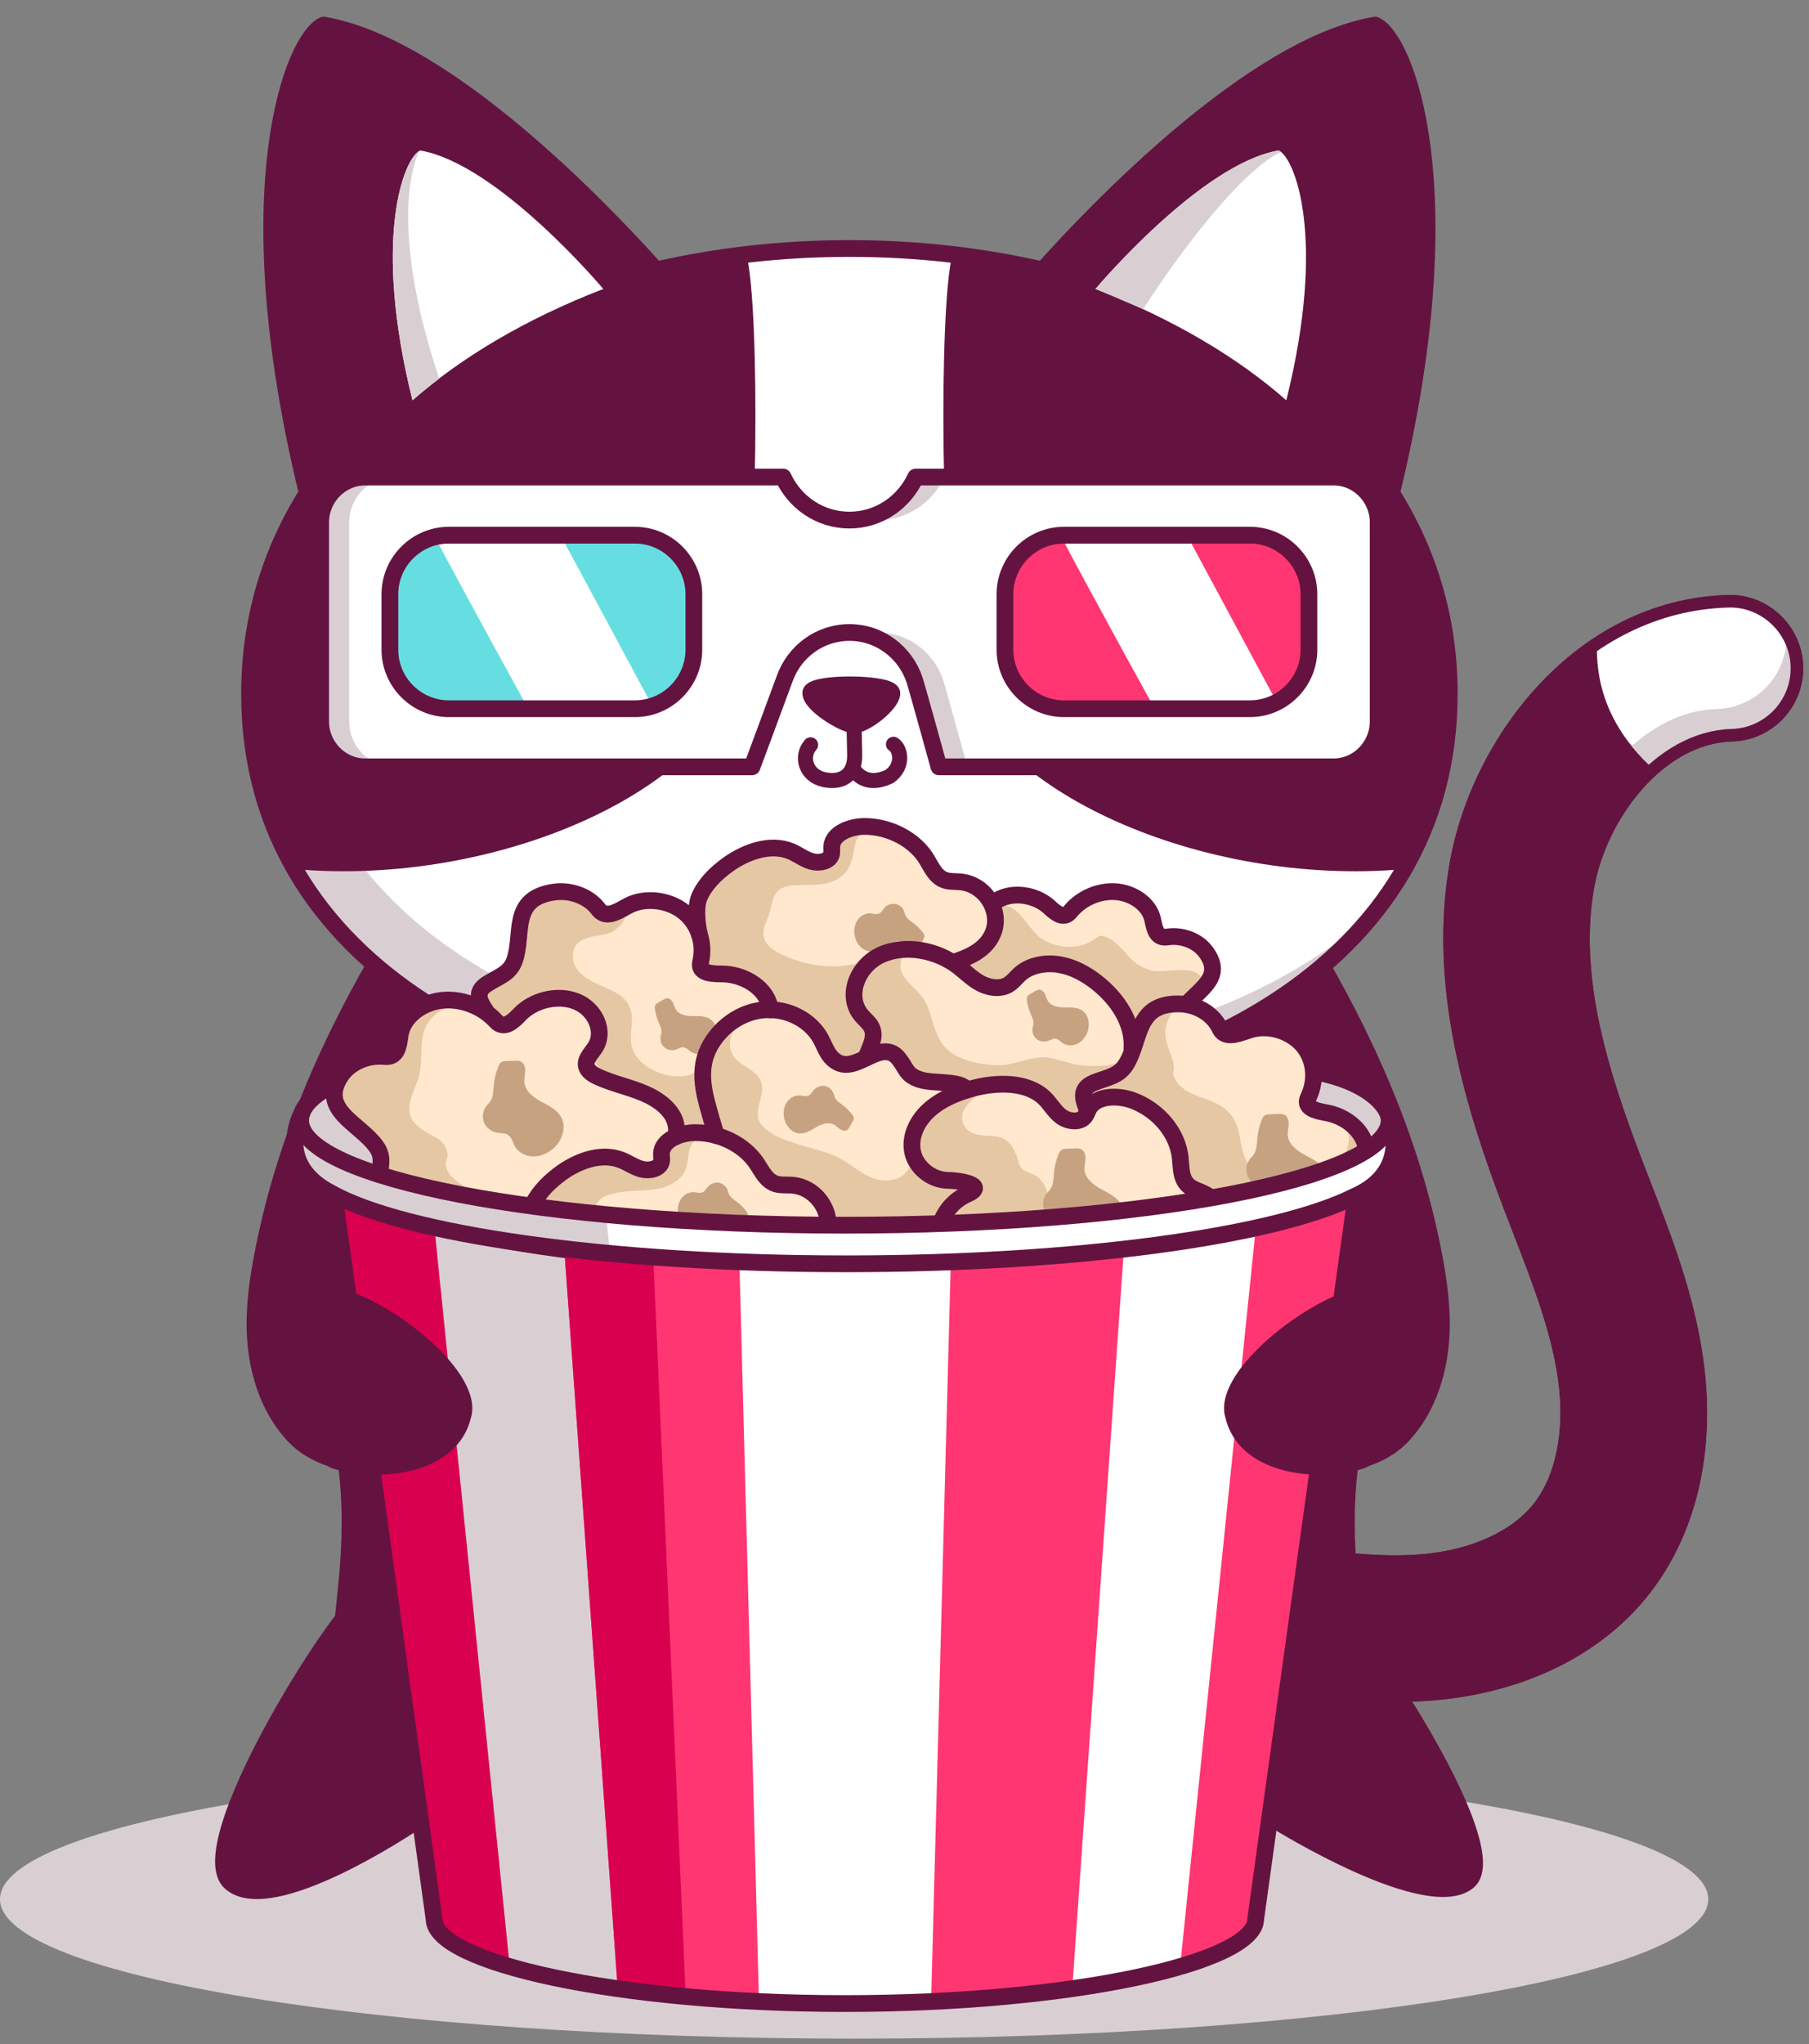 <svg xmlns="http://www.w3.org/2000/svg" xmlns:xlink="http://www.w3.org/1999/xlink" width="108" height="122" version="1.1" viewBox="0 0 108 122"><rect x="0" y="0" width="108" height="122" fill="#808080" stroke="none"/><title>Page 1</title><desc>Created with Sketch.</desc><g id="Page-1" fill="none" fill-rule="evenodd" stroke="none" stroke-width="1"><g id="Desktop" transform="translate(-14, -1)"><g id="Page-1" transform="translate(14, 2)"><path id="Fill-1" fill="#641340" d="M83.289,100.206 C80.143,100.206 77.091,99.711 74.328,99.262 C72.147,98.907 70.667,96.852 71.021,94.672 C71.376,92.491 73.422,91.005 75.611,91.365 C78.805,91.885 82.108,92.419 85.127,92.12 C87.995,91.835 90.418,90.73 91.771,89.092 C93.248,87.304 93.837,84.447 93.387,81.256 C92.981,78.386 91.877,75.535 90.708,72.518 L90.171,71.123 C87.838,65.02 85.628,57.801 86.925,50.527 C88.241,43.132 94.381,35.137 103.166,34.887 C105.338,34.811 107.215,36.563 107.277,38.771 C107.341,40.979 105.601,42.82 103.393,42.883 C99.059,43.007 95.558,47.675 94.801,51.93 C93.85,57.264 95.605,62.935 97.643,68.269 L98.168,69.627 C99.449,72.935 100.774,76.354 101.309,80.139 C102.083,85.629 100.887,90.618 97.939,94.186 C95.213,97.487 90.944,99.58 85.919,100.081 C85.038,100.168 84.159,100.206 83.289,100.206"/><path id="Stroke-3" stroke="#641340" stroke-linecap="round" stroke-linejoin="round" stroke-width=".75" d="M83.289,100.206 C80.143,100.206 77.091,99.711 74.328,99.262 C72.147,98.907 70.667,96.852 71.021,94.672 C71.376,92.491 73.422,91.005 75.611,91.365 C78.805,91.885 82.108,92.419 85.127,92.12 C87.995,91.835 90.418,90.73 91.771,89.092 C93.248,87.304 93.837,84.447 93.387,81.256 C92.981,78.386 91.877,75.535 90.708,72.518 L90.171,71.123 C87.838,65.02 85.628,57.801 86.925,50.527 C88.241,43.132 94.381,35.137 103.166,34.887 C105.338,34.811 107.215,36.563 107.277,38.771 C107.341,40.979 105.601,42.82 103.393,42.883 C99.059,43.007 95.558,47.675 94.801,51.93 C93.85,57.264 95.605,62.935 97.643,68.269 L98.168,69.627 C99.449,72.935 100.774,76.354 101.309,80.139 C102.083,85.629 100.887,90.618 97.939,94.186 C95.213,97.487 90.944,99.58 85.919,100.081 C85.038,100.168 84.159,100.206 83.289,100.206 Z"/><path id="Fill-5" fill="#FFF" d="M103.166,34.886 C100.231,34.971 97.601,35.931 95.337,37.432 C95.306,39.014 95.594,40.569 96.472,42.142 C97.055,43.187 97.828,44.108 98.723,44.9 C100.066,43.715 101.661,42.932 103.393,42.883 C105.602,42.821 107.341,40.98 107.277,38.772 C107.215,36.563 105.338,34.812 103.166,34.886"/><path id="Fill-7" fill="#D9CFD3" d="M106.638,36.751 C106.641,36.803 106.656,36.851 106.657,36.903 C106.725,39.274 104.859,41.251 102.487,41.317 C100.626,41.371 98.915,42.211 97.472,43.482 C97.359,43.383 97.254,43.274 97.145,43.171 C97.609,43.8 98.135,44.38 98.722,44.899 C100.067,43.715 101.66,42.933 103.392,42.883 C105.602,42.82 107.341,40.98 107.278,38.772 C107.255,38.025 107.014,37.34 106.638,36.751"/><path id="Stroke-9" stroke="#641340" stroke-linecap="round" stroke-linejoin="round" stroke-width=".75" d="M83.289,100.206 C80.143,100.206 77.091,99.711 74.328,99.262 C72.147,98.907 70.667,96.852 71.021,94.672 C71.376,92.491 73.422,91.005 75.611,91.365 C78.805,91.885 82.108,92.419 85.127,92.12 C87.995,91.835 90.418,90.73 91.771,89.092 C93.248,87.304 93.837,84.447 93.387,81.256 C92.981,78.386 91.877,75.535 90.708,72.518 L90.171,71.123 C87.838,65.02 85.628,57.801 86.925,50.527 C88.241,43.132 94.381,35.137 103.166,34.887 C105.338,34.811 107.215,36.563 107.277,38.771 C107.341,40.979 105.601,42.82 103.393,42.883 C99.059,43.007 95.558,47.675 94.801,51.93 C93.85,57.264 95.605,62.935 97.643,68.269 L98.168,69.627 C99.449,72.935 100.774,76.354 101.309,80.139 C102.083,85.629 100.887,90.618 97.939,94.186 C95.213,97.487 90.944,99.58 85.919,100.081 C85.038,100.168 84.159,100.206 83.289,100.206 Z"/><path id="Fill-11" fill="#D9CFD3" d="M101.986,112.355 C101.986,116.951 79.156,120.676 50.993,120.676 C22.83,120.676 0,116.951 0,112.355 C0,107.759 22.83,104.034 50.993,104.034 C79.156,104.034 101.986,107.759 101.986,112.355"/><path id="Fill-13" fill="#641340" d="M86.546,77.503 C86.487,75.85 86.19,74.218 85.838,72.605 C84.261,65.357 80.962,58.681 76.974,52.446 C76.974,52.446 64.112,52.552 50.638,52.661 C37.164,52.552 24.302,52.446 24.302,52.446 C20.315,58.681 17.016,65.357 15.438,72.605 C15.087,74.218 14.789,75.85 14.73,77.503 C14.637,80.119 15.266,82.845 17.025,84.852 C17.658,85.574 18.323,86.002 19.2,86.37 C19.275,86.401 20.218,86.731 20.218,86.731 C20.45,88.629 20.479,90.925 20.173,93.799 C20.096,94.521 20.021,95.248 19.948,95.982 L52.454,105.534 L50.405,95.986 L50.638,95.986 L52.454,105.534 L81.327,95.982 C81.255,95.248 81.18,94.521 81.104,93.799 C80.797,90.925 80.826,88.629 81.058,86.729 C81.058,86.729 82.001,86.401 82.076,86.37 C82.952,86.002 83.618,85.574 84.251,84.852 C86.01,82.845 86.639,80.119 86.546,77.503"/><path id="Fill-15" fill="#641340" d="M24.654,107.823 C24.654,107.823 16.197,113.527 13.765,111.354 C11.333,109.182 20.1,95.239 21.739,94.28 C26.633,93.608 32.692,104.245 24.654,107.823"/><path id="Stroke-17" stroke="#641340" stroke-linecap="round" stroke-linejoin="round" stroke-width=".75" d="M24.654,107.823 C24.654,107.823 16.197,113.527 13.765,111.354 C11.333,109.182 20.1,95.239 21.739,94.28 C26.633,93.608 32.692,104.245 24.654,107.823 Z"/><path id="Fill-19" fill="#641340" d="M76.192,107.823 C76.192,107.823 85.332,113.527 87.764,111.354 C90.197,109.182 80.746,95.239 79.106,94.28 C74.213,93.608 68.154,104.245 76.192,107.823"/><path id="Stroke-21" stroke="#641340" stroke-linecap="round" stroke-linejoin="round" stroke-width=".75" d="M76.192,107.823 C76.192,107.823 85.332,113.527 87.764,111.354 C90.197,109.182 80.746,95.239 79.106,94.28 C74.213,93.608 68.154,104.245 76.192,107.823 Z"/><path id="Fill-23" fill="#FFF" d="M83.077,28.43 C87.514,10.226 83.896,1.284 82.098,0.499 C74.76,1.742 65.296,11.717 62.256,15.114 C58.632,14.279 54.752,13.832 50.711,13.832 C46.67,13.832 42.79,14.279 39.166,15.114 C36.126,11.717 26.662,1.742 19.323,0.499 C17.526,1.284 13.908,10.226 18.345,28.43 C16.137,31.929 14.898,35.962 14.898,40.425 C14.898,56.506 30.932,65.166 50.711,65.166 C70.49,65.166 86.524,56.506 86.524,40.425 C86.524,35.962 85.285,31.929 83.077,28.43"/><path id="Fill-25" fill="#D9CFD3" d="M53.097,62.542 C33.318,62.542 17.284,53.882 17.284,37.801 C17.284,33.338 18.523,29.305 20.731,25.806 C17.575,12.858 18.496,4.62 19.937,0.646 C19.733,0.599 19.524,0.534 19.323,0.5 C17.526,1.284 13.908,10.227 18.345,28.431 C16.137,31.93 14.898,35.963 14.898,40.426 C14.898,56.507 30.932,65.167 50.711,65.167 C64.369,65.167 76.239,61.035 82.279,53.184 C75.787,59.325 65.14,62.542 53.097,62.542"/><path id="Fill-27" fill="#641340" d="M44.165,38.957 C45.265,33.826 45.389,17.454 44.565,14.197 C42.713,14.408 40.908,14.713 39.166,15.114 C36.125,11.718 26.662,1.742 19.323,0.5 C17.525,1.284 13.907,10.227 18.344,28.431 C16.137,31.93 14.897,35.963 14.897,40.426 C14.897,44.358 15.857,47.847 17.596,50.873 C29.639,51.948 42.627,46.13 44.165,38.957"/><path id="Fill-29" fill="#641340" d="M57.257,38.957 C56.156,33.826 56.032,17.454 56.857,14.197 C58.709,14.408 60.514,14.713 62.256,15.114 C65.296,11.718 74.76,1.742 82.099,0.5 C83.897,1.284 87.515,10.227 83.077,28.431 C85.285,31.93 86.525,35.963 86.525,40.426 C86.525,44.358 85.565,47.847 83.825,50.873 C71.782,51.948 58.795,46.13 57.257,38.957"/><path id="Stroke-31" stroke="#641340" stroke-linecap="round" stroke-linejoin="round" d="M83.077,28.43 C87.514,10.226 83.896,1.284 82.098,0.499 C74.76,1.742 65.296,11.717 62.256,15.114 C58.632,14.279 54.752,13.832 50.711,13.832 C46.67,13.832 42.79,14.279 39.166,15.114 C36.126,11.717 26.662,1.742 19.323,0.499 C17.526,1.284 13.908,10.226 18.345,28.43 C16.137,31.929 14.898,35.962 14.898,40.425 C14.898,56.506 30.932,65.166 50.711,65.166 C70.49,65.166 86.524,56.506 86.524,40.425 C86.524,35.962 85.285,31.929 83.077,28.43 Z"/><path id="Fill-33" fill="#FFF" d="M36.018,16.247 C36.018,16.247 29.735,8.769 25.082,7.981 C24.131,8.397 22.2,13.165 24.627,22.893 C27.458,20.393 31.341,18.049 36.018,16.247"/><path id="Fill-35" fill="#D9CFD3" d="M25.042,8.01 C24.078,8.536 22.233,13.297 24.628,22.894 C25.125,22.455 25.666,22.024 26.226,21.596 C23.664,14.028 24.26,9.513 25.042,8.01"/><path id="Fill-37" fill="#FFF" d="M65.403,16.247 C65.403,16.247 71.686,8.769 76.339,7.981 C77.291,8.397 79.221,13.165 76.794,22.893 C73.963,20.393 70.08,18.049 65.403,16.247"/><path id="Fill-39" fill="#D9CFD3" d="M76.462,8.066 C76.421,8.035 76.378,7.999 76.339,7.981 C71.687,8.769 65.403,16.247 65.403,16.247 C65.839,16.415 67.826,17.276 68.248,17.454 C69.636,15.279 73.631,9.5 76.462,8.066"/><path id="Stroke-41" stroke="#641340" stroke-linecap="round" stroke-linejoin="round" d="M24.654,107.823 C24.654,107.823 16.197,113.527 13.765,111.354 C11.333,109.182 20.1,95.239 21.739,94.28 C26.633,93.608 32.692,104.245 24.654,107.823 Z"/><path id="Fill-43" fill="#D9CFD3" d="M81.007,63.741 C80.953,64.153 78.439,62.967 78.439,62.967 L78.042,64.761 C78.042,64.761 77.811,66.89 77.339,66.877 C77.255,66.994 77.179,67.132 77.119,67.311 C76.881,68.018 76.86,68.783 76.796,69.527 C80.654,68.498 82.935,67.234 82.935,65.868 C82.935,65.121 82.253,64.405 81.007,63.741"/><path id="Fill-45" fill="#D9CFD3" d="M24.495,68.661 C23.862,68.034 22.913,67.992 22.358,67.266 C21.61,66.29 21.606,64.723 21.088,63.63 L20.079,63.634 C18.702,64.328 17.947,65.081 17.947,65.868 C17.947,67.362 20.668,68.733 25.203,69.809 C25.045,69.372 24.82,68.982 24.495,68.661"/><path id="Fill-47" fill="#FFE8CD" d="M79.194,65.417 C78.704,65.328 78.04,65.199 78.042,64.761 C78.043,64.645 78.097,64.535 78.146,64.428 C78.591,63.446 78.506,62.262 77.798,61.407 C77.09,60.553 75.736,60.114 74.605,60.477 C74.043,60.656 73.317,60.978 72.945,60.566 C72.871,60.485 72.829,60.386 72.78,60.29 C72.426,59.599 71.654,59.11 70.806,58.977 L70.848,58.942 C71.742,57.942 73.084,57.257 71.968,55.783 C71.502,55.166 70.617,54.814 69.781,54.914 C69.68,54.927 69.579,54.944 69.478,54.934 C68.969,54.882 68.908,54.274 68.803,53.835 C68.592,52.952 67.619,52.287 66.592,52.222 C65.566,52.156 64.548,52.636 63.936,53.362 C63.869,53.441 63.803,53.526 63.708,53.579 C63.345,53.778 62.939,53.413 62.645,53.141 C61.913,52.465 60.673,52.201 59.731,52.633 C59.625,52.682 59.524,52.74 59.431,52.807 L59.252,53.086 C58.938,52.334 58.233,51.716 57.329,51.635 C57.029,51.607 56.716,51.634 56.433,51.542 C55.852,51.354 55.616,50.765 55.323,50.286 C54.621,49.14 53.191,48.364 51.708,48.326 C50.8,48.304 49.714,48.721 49.656,49.516 C49.643,49.69 49.683,49.87 49.625,50.037 C49.489,50.43 48.888,50.542 48.445,50.412 C48.002,50.281 47.644,49.992 47.223,49.815 C45.983,49.297 44.494,49.856 43.435,50.623 C42.716,51.144 42.077,51.779 41.751,52.546 C41.425,53.312 41.744,54.736 41.744,54.736 C41.404,54.623 42.106,54.739 41.744,54.736 C41.244,54.733 41.911,57.112 41.817,56.681 C41.792,56.567 41.822,56.451 41.846,56.337 C42.065,55.299 41.719,54.15 40.836,53.433 C39.952,52.716 38.527,52.517 37.497,53.063 C36.986,53.336 36.345,53.774 35.889,53.436 C35.798,53.368 35.735,53.277 35.666,53.192 C35.095,52.485 34.046,52.103 33.072,52.245 C30.413,52.634 31.291,54.789 30.707,56.358 C30.422,57.123 29.761,57.292 29.078,57.73 C28.313,58.219 28.632,58.777 29.013,59.353 L29.052,59.358 L28.984,59.406 C28.242,58.888 27.287,58.601 26.351,58.71 C25.158,58.85 24.074,59.687 23.898,60.731 C23.811,61.25 23.787,61.963 23.198,62.055 C23.081,62.073 22.961,62.059 22.843,62.051 C21.859,61.986 20.853,62.451 20.358,63.199 C19.004,65.245 21.455,66.027 22.46,67.422 C22.95,68.103 22.677,68.656 22.625,69.396 C22.522,70.871 24.795,70.168 25.521,70.985 C25.752,71.245 25.787,71.604 25.732,71.93 C25.711,72.049 25.68,72.167 25.645,72.284 L31.914,73.319 L40.373,74.056 L47.246,74.461 L56.225,74.244 L63.787,73.836 L72.088,73.036 L73.112,72.616 C73.094,72.758 73.067,72.898 73.025,73.036 L77.826,72.083 C77.753,71.658 77.684,71.231 77.677,70.802 C77.673,70.5 77.716,70.163 77.976,69.964 C78.34,69.686 78.892,69.822 79.376,69.827 C80.619,69.84 81.661,68.731 81.568,67.644 C81.476,66.556 80.412,65.637 79.194,65.417"/><path id="Fill-49" fill="#C6A281" d="M42.381,59.813 C42.075,59.619 41.685,59.648 41.322,59.643 C40.96,59.639 40.548,59.567 40.353,59.261 C40.271,59.132 40.239,58.979 40.172,58.842 C40.105,58.706 39.98,58.576 39.828,58.581 C39.745,58.584 39.67,58.625 39.599,58.666 C39.489,58.727 39.381,58.792 39.275,58.857 C39.216,58.892 39.157,58.93 39.124,58.989 C39.087,59.056 39.092,59.138 39.101,59.214 C39.132,59.476 39.2,59.734 39.303,59.977 C39.409,60.225 39.554,60.493 39.468,60.749 C39.333,61.155 39.568,61.633 40.05,61.674 C40.59,61.721 40.648,61.25 41.159,61.71 C41.395,61.923 41.76,61.959 42.054,61.838 C42.348,61.717 42.572,61.458 42.695,61.164 C42.889,60.701 42.805,60.083 42.381,59.813"/><path id="Fill-51" fill="#E5C7A4" d="M72.263,71.099 C70.09,72.469 67.462,72.57 64.87,72.185 C64.105,72.071 63.203,71.793 62.842,71.132 C62.469,70.453 62.657,69.795 61.88,69.202 C61.644,69.021 61.285,69 61.051,68.784 C60.809,68.559 60.834,68.416 60.742,68.133 C60.477,67.334 60.099,66.822 59.184,66.799 C58.541,66.783 57.858,66.747 57.554,66.16 C56.958,64.997 58.831,64.064 59.679,63.511 C59.85,63.4 60.014,63.505 60.062,63.647 C60.605,63.637 61.096,63.741 61.568,64.035 C62.23,64.449 62.486,65.422 63.157,65.738 C64.438,66.337 64.642,65.11 65.442,64.738 C65.995,64.481 66.734,64.533 67.326,64.626 C68.651,64.834 69.516,65.598 70.047,66.658 C70.365,67.289 70.499,67.94 70.606,68.616 C70.787,69.756 71.772,69.936 72.362,70.765 C72.448,70.885 72.382,71.024 72.263,71.099 M49.188,73.112 C47.281,73.846 42.833,73.485 42.833,73.485 C42.833,73.485 38.983,73.277 37.218,72.626 C36.334,72.3 35.178,71.861 35.602,70.888 C36.072,69.809 38.709,70.24 39.663,69.851 C42.05,68.977 40.215,67.333 42.096,66.779 C43.327,66.415 43.638,67.221 44.312,67.962 C44.678,68.362 44.98,68.857 45.42,69.191 C46.163,69.754 47.145,69.643 47.929,70.098 C48.785,70.595 49.575,71.791 49.127,72.685 C49.333,72.754 49.434,73.016 49.188,73.112 M32.507,70.367 C30.985,71.121 28.802,70.555 27.498,69.667 C27.041,69.355 26.672,69.021 26.611,68.517 C26.566,68.14 26.831,68.231 26.671,67.674 C26.471,66.982 25.893,66.862 25.282,66.471 C23.866,65.565 24.558,64.589 24.965,63.379 C25.384,62.132 24.756,60.553 25.997,59.549 C27.53,58.31 28.872,60.11 30.43,59.588 C31.66,59.177 33.347,58.248 34.666,58.975 C35.133,59.233 35.383,59.679 35.461,60.145 C35.669,61.394 34.783,62.3 36.422,63.229 C37.694,63.95 40.208,64.528 40.272,66.156 C40.304,66.991 39.715,68.387 38.605,68.456 C38.276,68.477 37.95,68.357 37.636,68.289 C36.907,68.132 36.275,68.09 35.536,68.291 C34.386,68.605 33.401,69.293 32.609,70.081 C32.654,70.181 32.644,70.299 32.507,70.367 M79.195,65.416 C79.073,65.394 78.939,65.37 78.808,65.338 C79.035,65.492 79.317,65.619 79.647,65.776 C80.442,66.153 80.692,66.776 80.428,67.549 C79.859,69.235 77.047,70.114 75.349,69.229 C74.359,68.713 74.184,67.835 74.028,66.914 C73.847,65.864 73.451,65.179 72.305,64.717 C71.817,64.52 71.276,64.382 70.835,64.103 C70.447,63.856 70.175,63.555 70.046,63.147 C69.999,62.995 70.103,62.833 70.085,62.682 C70.025,62.156 69.793,61.727 69.659,61.253 C69.373,60.247 69.8,59.375 70.731,58.785 C70.832,58.72 70.931,58.731 71.005,58.779 C71.243,58.533 71.498,58.301 71.725,58.069 C72.177,56.307 69.674,57.093 68.888,56.958 C68.498,56.891 68.127,56.705 67.822,56.489 C67.468,56.239 67.266,55.923 66.978,55.628 C66.7,55.343 66.13,54.799 65.636,54.855 C65.632,54.855 65.147,55.196 64.99,55.269 C64.154,55.661 63.156,55.557 62.355,55.133 C61.403,54.629 60.974,53.044 59.797,53.019 C59.605,53.015 59.525,52.874 59.538,52.744 C59.504,52.765 59.465,52.783 59.431,52.806 L59.252,53.085 C58.938,52.333 58.233,51.715 57.328,51.634 C57.029,51.607 56.717,51.633 56.434,51.541 C55.852,51.353 55.617,50.764 55.324,50.286 C55.004,49.763 54.529,49.324 53.969,48.99 C54.471,49.499 54.794,50.193 55.173,50.726 C56.02,51.914 57.763,51.543 58.664,52.64 C59.233,53.329 59.203,54.447 58.635,55.135 C57.877,56.05 56.566,55.995 55.236,55.916 C55.856,56.175 56.477,56.383 57.062,56.794 C58.453,57.772 59.563,58.305 61.215,57.436 C62.45,56.787 63.638,56.345 64.981,57.13 C65.492,57.428 65.84,57.864 66.157,58.312 C66.633,58.985 67.299,59.669 67.624,60.41 C67.998,61.259 67.754,62.082 66.742,62.433 C66.082,62.662 65.305,62.642 64.612,62.589 C63.825,62.53 63.016,62.102 62.252,62.106 C61.325,62.112 60.529,62.608 59.544,62.578 C58.894,62.559 58.231,62.461 57.629,62.245 C55.889,61.618 55.925,60.548 55.411,59.156 C54.883,57.717 53.13,57.443 53.998,55.868 C53.328,55.868 52.694,55.938 52.176,56.218 C52.123,56.245 52.077,56.238 52.029,56.237 C50.352,56.885 48.617,56.795 46.95,56.097 C45.783,55.609 45.258,55.02 45.77,53.957 C46.215,53.034 45.883,51.955 47.374,51.842 C48.336,51.769 49.276,51.951 50.115,51.393 C50.916,50.861 50.862,50.122 51.065,49.358 C51.203,48.831 51.556,48.477 52.039,48.355 C51.929,48.344 51.819,48.328 51.708,48.326 C50.8,48.303 49.714,48.72 49.657,49.515 C49.644,49.69 49.682,49.87 49.626,50.037 C49.489,50.429 48.888,50.541 48.446,50.412 C48.002,50.281 47.645,49.992 47.222,49.815 C45.983,49.296 44.495,49.856 43.434,50.622 C42.717,51.143 42.078,51.779 41.752,52.545 C41.542,53.035 41.597,53.782 41.663,54.262 C41.846,54.552 41.995,54.87 42.09,55.226 C42.212,55.682 41.785,56.378 42.166,56.739 C42.462,57.021 43.273,56.845 43.67,56.967 C44.231,57.139 44.819,57.335 45.273,57.682 C45.767,58.061 46.093,58.601 45.844,59.087 C45.913,59.13 45.962,59.203 45.971,59.282 C47.283,59.264 48.349,60.305 49.117,61.166 C49.304,61.378 49.441,61.746 49.67,61.915 C50.319,62.388 51.153,62.294 51.897,62.228 C52.641,62.161 53.218,62.287 53.852,62.637 C54.493,62.991 55.307,63.374 55.886,63.787 C56.117,63.953 56.304,64.112 56.315,64.385 C56.328,64.749 55.978,65.003 55.727,65.251 C54.986,65.984 54.766,66.401 54.63,67.353 C54.51,68.198 54.408,69.165 53.312,69.412 C52.072,69.689 51.156,68.715 50.224,68.181 C48.922,67.435 46.559,67.324 45.536,66.218 C44.761,65.378 45.813,64.395 45.404,63.5 C44.981,62.576 43.63,62.619 43.577,61.342 C43.553,60.774 43.861,60.328 44.286,59.953 C43.816,60.173 43.431,60.448 43.089,60.838 C42.657,61.329 42.529,61.898 42.184,62.419 C41.111,64.039 38.062,63.046 37.705,61.418 C37.572,60.817 37.772,60.225 37.715,59.627 C37.606,58.501 36.711,58.191 35.715,57.752 C34.883,57.386 34.123,56.842 34.206,55.939 C34.278,55.145 34.962,54.955 35.749,54.835 C36.477,54.724 36.715,54.62 37.188,54.023 C37.283,53.901 37.295,53.736 37.406,53.619 C37.813,53.185 38.343,53.027 38.883,52.756 C38.398,52.747 37.914,52.841 37.498,53.063 C36.986,53.335 36.346,53.774 35.889,53.435 C35.798,53.368 35.734,53.277 35.666,53.192 C35.096,52.485 34.047,52.102 33.072,52.245 C30.413,52.633 31.291,54.788 30.706,56.358 C30.422,57.122 29.762,57.291 29.078,57.729 C28.314,58.218 28.633,58.777 29.014,59.352 L29.052,59.358 L28.985,59.406 C28.242,58.887 27.288,58.6 26.352,58.709 C25.159,58.849 24.075,59.686 23.898,60.731 C23.811,61.249 23.788,61.962 23.198,62.054 C23.081,62.073 22.962,62.058 22.843,62.05 C21.858,61.986 20.854,62.451 20.358,63.199 C19.003,65.245 21.456,66.027 22.459,67.421 C22.95,68.102 22.677,68.656 22.625,69.396 C22.521,70.87 24.796,70.167 25.52,70.985 C25.752,71.245 25.787,71.603 25.732,71.929 C25.712,72.048 25.68,72.166 25.645,72.284 L31.913,73.319 L40.373,74.055 L47.246,74.46 L56.225,74.244 L63.786,73.835 L72.088,73.036 L73.112,72.616 C73.094,72.757 73.067,72.898 73.025,73.036 L77.826,72.082 C77.752,71.658 77.684,71.231 77.677,70.801 C77.672,70.499 77.716,70.162 77.977,69.963 C78.34,69.685 78.892,69.822 79.376,69.827 C80.618,69.839 81.66,68.731 81.569,67.643 C81.477,66.555 80.412,65.636 79.195,65.416"/><path id="Stroke-53" stroke="#641340" stroke-linecap="round" stroke-linejoin="round" d="M25.645,72.284 C25.68,72.167 25.711,72.049 25.731,71.93 C25.787,71.603 25.751,71.245 25.52,70.985 C24.795,70.168 22.521,70.871 22.624,69.396 C22.677,68.656 22.95,68.102 22.459,67.422 C21.455,66.026 19.003,65.245 20.357,63.199 C20.853,62.451 21.858,61.986 22.843,62.051 C22.961,62.058 23.081,62.073 23.198,62.055 C23.787,61.963 23.811,61.25 23.898,60.731 C24.074,59.686 25.158,58.849 26.351,58.71 C27.544,58.571 28.772,59.069 29.544,59.879 C29.629,59.968 29.712,60.062 29.828,60.118 C30.267,60.329 30.712,59.878 31.034,59.541 C31.834,58.706 33.262,58.323 34.396,58.769 C35.53,59.216 36.145,60.548 35.541,61.501 C35.307,61.872 34.905,62.233 35.012,62.646 C35.088,62.941 35.404,63.136 35.709,63.276 C36.579,63.676 37.552,63.874 38.436,64.248 C39.32,64.622 40.158,65.244 40.348,66.089 C40.403,66.335 40.401,66.584 40.367,66.833"/><path id="Fill-55" fill="#C6A281" d="M51.959,55.783 C52.321,55.799 52.645,55.579 52.961,55.402 C53.277,55.224 53.67,55.082 53.992,55.25 C54.127,55.32 54.231,55.437 54.358,55.522 C54.484,55.607 54.657,55.657 54.787,55.577 C54.856,55.534 54.901,55.461 54.943,55.389 C55.007,55.281 55.068,55.172 55.129,55.061 C55.161,55.003 55.193,54.939 55.192,54.872 C55.191,54.796 55.147,54.726 55.101,54.665 C54.942,54.454 54.755,54.264 54.544,54.105 C54.329,53.943 54.069,53.783 54.016,53.518 C53.932,53.099 53.488,52.802 53.05,53.007 C52.559,53.236 52.744,53.673 52.071,53.529 C51.76,53.462 51.425,53.613 51.231,53.865 C51.037,54.117 50.973,54.454 51.013,54.769 C51.076,55.267 51.457,55.762 51.959,55.783"/><path id="Stroke-57" stroke="#641340" stroke-linecap="round" stroke-linejoin="round" d="M64.891,65.2 C64.645,64.571 64.454,63.969 65.313,63.619 C66.08,63.306 66.765,63.254 67.214,62.552 C68.134,61.112 67.75,58.847 70.445,58.919 C71.432,58.945 72.375,59.5 72.78,60.29 C72.828,60.386 72.87,60.485 72.945,60.566 C73.317,60.977 74.042,60.656 74.605,60.476 C75.736,60.114 77.09,60.553 77.797,61.407 C78.505,62.262 78.591,63.446 78.146,64.428 C78.097,64.535 78.042,64.644 78.041,64.761 C78.039,65.199 78.704,65.328 79.194,65.417 C80.412,65.637 81.476,66.555 81.568,67.643 C81.661,68.731 80.619,69.84 79.375,69.827 C78.892,69.822 78.339,69.685 77.976,69.964 C77.716,70.163 77.672,70.5 77.677,70.802 C77.684,71.231 77.752,71.657 77.826,72.083"/><path id="Stroke-59" stroke="#641340" stroke-linecap="round" stroke-linejoin="round" d="M29.013,59.352 C28.632,58.777 28.313,58.218 29.077,57.729 C29.761,57.291 30.421,57.123 30.706,56.358 C31.29,54.789 30.413,52.633 33.072,52.245 C34.046,52.102 35.095,52.485 35.665,53.192 C35.734,53.277 35.798,53.368 35.888,53.435 C36.345,53.774 36.986,53.335 37.497,53.063 C38.526,52.516 39.952,52.715 40.835,53.433 C41.719,54.15 42.064,55.297 41.846,56.336 C41.822,56.45 41.791,56.567 41.816,56.68 C41.911,57.112 42.592,57.124 43.092,57.128 C44.335,57.136 45.582,57.856 45.913,58.908 C45.951,59.027 45.974,59.149 45.984,59.272"/><path id="Stroke-61" stroke="#641340" stroke-linecap="round" stroke-linejoin="round" d="M70.848,58.941 C71.742,57.942 73.083,57.256 71.968,55.783 C71.501,55.166 70.617,54.814 69.781,54.914 C69.68,54.925 69.578,54.944 69.478,54.933 C68.969,54.881 68.908,54.274 68.803,53.835 C68.592,52.952 67.619,52.286 66.592,52.221 C65.566,52.156 64.547,52.635 63.936,53.362 C63.869,53.441 63.803,53.526 63.707,53.579 C63.345,53.778 62.939,53.413 62.645,53.14 C61.913,52.464 60.673,52.201 59.731,52.632 C59.624,52.681 59.524,52.74 59.431,52.806"/><path id="Stroke-63" stroke="#641340" stroke-linecap="round" stroke-linejoin="round" d="M42.769,66.779 C42.575,66.159 42.393,65.536 42.225,64.91 C41.872,63.598 41.752,62.362 42.555,61.146 C43.459,59.777 45.188,58.883 46.983,59.425 C47.846,59.684 48.581,60.254 48.984,60.971 C49.15,61.267 49.262,61.586 49.446,61.874 C49.63,62.161 49.908,62.425 50.271,62.506 C51.415,62.761 52.722,60.984 53.669,62.204 C54.145,62.817 54.093,63.174 54.955,63.448 C55.746,63.7 57.371,63.468 57.727,64.057"/><path id="Stroke-65" stroke="#641340" stroke-linecap="round" stroke-linejoin="round" d="M67.578,61.62 C67.692,60.099 66.751,58.629 65.45,57.618 C64.82,57.129 64.084,56.719 63.259,56.577 C62.434,56.434 61.513,56.597 60.917,57.116 C60.654,57.345 60.456,57.638 60.139,57.805 C59.645,58.064 58.993,57.943 58.506,57.675 C58.018,57.407 57.64,57.013 57.207,56.681 C55.969,55.733 54.099,55.329 52.631,55.978 C51.164,56.628 50.454,58.475 51.445,59.625 C51.648,59.86 51.91,60.063 52.039,60.335 C52.306,60.893 51.938,61.509 51.716,62.081"/><path id="Stroke-67" stroke="#641340" stroke-linecap="round" stroke-linejoin="round" d="M73.025,73.036 C73.343,71.979 72.951,70.743 71.86,70.223 C71.565,70.082 71.231,69.992 70.985,69.791 C70.48,69.379 70.526,68.685 70.459,68.083 C70.297,66.641 69.208,65.307 67.704,64.711 C66.783,64.346 65.463,64.365 65.015,65.16 C64.917,65.335 64.87,65.534 64.729,65.683 C64.398,66.036 63.725,65.926 63.334,65.625 C62.942,65.325 62.716,64.892 62.37,64.553 C61.35,63.554 59.547,63.568 58.086,63.957 C57.093,64.222 56.127,64.635 55.417,65.298 C54.708,65.962 54.289,66.905 54.494,67.797 C54.699,68.688 55.618,69.462 56.654,69.453 C57.129,69.449 59.038,69.706 57.74,70.283 C56.19,70.973 55.614,72.816 56.225,74.244"/><path id="Stroke-69" stroke="#641340" stroke-linecap="round" stroke-linejoin="round" d="M47.246,74.461 C48.278,74.08 49.093,73.529 49.364,72.588 C49.726,71.332 48.716,69.82 47.243,69.733 C46.942,69.716 46.631,69.752 46.344,69.669 C45.756,69.498 45.496,68.917 45.184,68.447 C44.436,67.323 42.975,66.593 41.492,66.602 C40.584,66.607 39.515,67.057 39.49,67.854 C39.484,68.028 39.531,68.206 39.48,68.375 C39.36,68.772 38.763,68.903 38.315,68.786 C37.868,68.67 37.498,68.392 37.07,68.229 C35.81,67.748 34.345,68.353 33.317,69.152 C32.62,69.694 32.007,70.351 31.711,71.126 C31.416,71.901 31.365,72.659 31.913,73.319"/><path id="Stroke-71" stroke="#641340" stroke-linecap="round" stroke-linejoin="round" d="M57.142,56.359 C58.188,56.01 59.025,55.485 59.334,54.552 C59.746,53.308 58.797,51.767 57.329,51.634 C57.029,51.607 56.716,51.633 56.433,51.542 C55.852,51.353 55.616,50.764 55.323,50.286 C54.621,49.139 53.19,48.364 51.707,48.326 C50.8,48.303 49.713,48.72 49.656,49.516 C49.643,49.69 49.683,49.87 49.625,50.037 C49.489,50.429 48.888,50.542 48.445,50.412 C48.002,50.282 47.644,49.992 47.223,49.815 C45.982,49.297 44.494,49.856 43.434,50.623 C42.716,51.143 42.077,51.78 41.751,52.546 C41.425,53.311 41.744,54.736 41.744,54.736"/><path id="Fill-73" fill="#D9004F" d="M40.127,99.435 C39.588,91.217 39.973,82.815 39.391,74.59 C32.91,74.255 26.493,73.203 20.906,70.909 C20.613,70.789 20.458,70.602 20.383,70.397 L19.959,70.397 L25.914,113.539 C25.914,115.45 31.806,117.265 40.277,118.101 C40.053,111.903 40.529,105.562 40.127,99.435"/><path id="Fill-75" fill="#FF3671" d="M71.444,72.842 C66.098,73.603 60.893,74.522 55.46,74.272 C55.38,74.268 55.321,74.238 55.251,74.222 C50.907,74.593 46.271,74.804 41.624,74.679 C42.113,82.213 41.729,89.884 42.231,97.41 C42.545,102.111 42.965,106.845 42.947,111.557 C42.94,113.817 42.782,116.065 42.732,118.311 C45.156,118.486 47.746,118.583 50.441,118.583 C63.986,118.583 74.966,116.149 74.966,113.539 L80.869,71.003 C77.825,71.954 74.654,72.385 71.444,72.842"/><path id="Fill-77" fill="#D9CFD3" d="M46.456,74.694 C39.557,74.825 32.414,74.335 25.969,72.595 L30.433,116.381 C30.666,116.331 30.921,116.336 31.188,116.464 C31.625,116.672 32.104,116.84 32.578,117.014 C36.64,118.002 40.866,118.424 45.127,118.589 C46.312,103.975 44.938,89.283 46.456,74.694"/><path id="Fill-79" fill="#FFF" d="M71.444,72.842 C66.098,73.603 60.893,74.522 55.46,74.272 C55.382,74.268 55.324,74.238 55.255,74.223 C53.13,74.404 50.934,74.545 48.703,74.629 C47.172,89.261 48.559,103.997 47.362,118.655 C49.693,118.699 52.027,118.687 54.346,118.652 C59.744,118.176 65.101,117.479 70.433,116.581 L74.969,72.32 C73.802,72.507 72.627,72.674 71.444,72.842"/><path id="Fill-81" fill="#FF3671" d="M55.46,74.271 C55.377,74.267 55.316,74.236 55.243,74.219 C48.465,74.797 40.84,74.657 33.704,73.771 L36.882,117.726 C36.882,117.774 36.895,117.82 36.9,117.867 C42.59,118.73 48.502,118.74 54.314,118.651 C57.564,118.365 60.799,118.003 64.023,117.563 L67.107,73.468 C63.251,74.013 59.416,74.453 55.46,74.271"/><path id="Fill-83" fill="#C6A281" d="M41.424,72.424 C41.786,72.44 42.11,72.22 42.426,72.043 C42.742,71.865 43.135,71.723 43.457,71.89 C43.592,71.961 43.696,72.078 43.823,72.163 C43.949,72.248 44.122,72.298 44.252,72.218 C44.322,72.175 44.366,72.102 44.408,72.03 C44.471,71.922 44.533,71.813 44.593,71.702 C44.626,71.644 44.659,71.58 44.657,71.513 C44.656,71.436 44.611,71.367 44.565,71.306 C44.408,71.094 44.22,70.905 44.009,70.746 C43.794,70.584 43.535,70.424 43.481,70.159 C43.396,69.74 42.953,69.443 42.515,69.648 C42.024,69.877 42.209,70.314 41.536,70.169 C41.225,70.103 40.89,70.254 40.696,70.506 C40.502,70.758 40.438,71.094 40.478,71.41 C40.541,71.908 40.922,72.402 41.424,72.424"/><path id="Fill-85" fill="#D9004F" d="M39.014,74.287 C39.014,74.287 35.451,73.988 33.703,73.771 L36.881,117.726 C36.881,117.774 36.894,117.82 36.899,117.867 C37.902,118.019 40.944,118.345 40.944,118.345 L39.014,74.287 Z"/><path id="Fill-87" fill="#FFF" d="M55.46,74.271 C55.375,74.267 55.312,74.235 55.237,74.218 C51.684,74.52 47.946,74.721 44.154,74.714 L45.293,117.726 C45.293,118.023 45.326,118.316 45.375,118.606 C48.359,118.712 51.361,118.697 54.337,118.651 C54.736,118.612 55.137,118.574 55.536,118.536 C55.579,118.269 55.608,118 55.608,117.726 L56.764,74.297 C56.33,74.292 55.897,74.291 55.46,74.271"/><path id="Fill-89" fill="#FFF" d="M82.822,65.344 C80.869,75.576 18.822,73.052 18.016,65.457 C18.016,65.457 16.331,68.444 19.784,70.216 C24.182,72.668 36.276,74.431 50.506,74.431 C64.295,74.431 76.077,72.778 80.797,70.442 C84.576,68.814 82.822,65.344 82.822,65.344"/><path id="Fill-91" fill="#C6A281" d="M62.706,71.662 C62.728,71.656 62.738,71.637 62.765,71.637 C64.182,71.628 65.571,71.489 66.948,71.145 C66.988,71.136 67.015,71.155 67.049,71.161 C67.024,71.071 66.99,70.982 66.942,70.898 C66.687,70.442 66.173,70.213 65.716,69.961 C65.258,69.708 64.785,69.335 64.746,68.814 C64.729,68.595 64.794,68.378 64.802,68.159 C64.81,67.939 64.74,67.69 64.543,67.593 C64.437,67.539 64.313,67.54 64.195,67.543 C64.015,67.548 63.834,67.555 63.653,67.564 C63.556,67.57 63.454,67.578 63.372,67.631 C63.279,67.69 63.229,67.798 63.189,67.9 C63.05,68.254 62.961,68.627 62.926,69.006 C62.891,69.393 62.892,69.832 62.608,70.099 C62.163,70.518 62.134,71.279 62.706,71.662"/><path id="Fill-93" fill="#C6A281" d="M74.841,69.606 C74.862,69.6 74.873,69.582 74.9,69.581 C76.317,69.572 77.705,69.433 79.083,69.089 C79.122,69.08 79.15,69.099 79.183,69.106 C79.158,69.015 79.125,68.926 79.077,68.842 C78.821,68.386 78.308,68.157 77.85,67.905 C77.393,67.652 76.92,67.279 76.881,66.758 C76.864,66.54 76.929,66.323 76.937,66.103 C76.945,65.883 76.874,65.634 76.678,65.537 C76.572,65.484 76.448,65.485 76.33,65.488 C76.15,65.492 75.969,65.5 75.788,65.509 C75.691,65.514 75.589,65.522 75.507,65.575 C75.414,65.635 75.364,65.742 75.324,65.845 C75.185,66.199 75.096,66.572 75.061,66.951 C75.026,67.337 75.027,67.776 74.743,68.043 C74.297,68.462 74.268,69.223 74.841,69.606"/><path id="Fill-95" fill="#D9CFD3" d="M36.183,71.239 C26.093,70.153 18.298,68.116 18.016,65.457 C18.016,65.457 16.331,68.443 19.784,70.216 C22.623,71.8 28.679,73.092 36.435,73.81 C36.321,72.956 36.233,72.099 36.183,71.239"/><path id="Stroke-97" stroke="#641340" stroke-linecap="round" stroke-linejoin="round" d="M78.438,62.967 C81.574,63.515 82.934,65.004 82.934,65.868 C82.934,69.325 68.386,72.127 50.44,72.127 C32.495,72.127 17.946,69.325 17.946,65.868 C17.946,65.081 18.701,64.328 20.079,63.634"/><path id="Stroke-99" stroke="#641340" stroke-linecap="round" stroke-linejoin="round" d="M82.822,65.344 C82.822,65.344 84.576,68.814 80.797,70.442 C76.077,72.778 64.295,74.431 50.506,74.431 C36.276,74.431 24.182,72.668 19.784,70.216 C16.331,68.444 18.016,65.457 18.016,65.457"/><path id="Stroke-101" stroke="#641340" stroke-linecap="round" stroke-linejoin="round" d="M19.959,70.397 L25.914,113.539 C25.914,116.148 36.895,118.583 50.44,118.583 C63.986,118.583 74.966,116.148 74.966,113.539 L80.947,70.442"/><path id="Fill-103" fill="#641340" d="M20.703,76.021 C23.619,76.875 28.898,80.945 28.12,83.604 C27.331,86.934 22.847,87.522 19.932,86.668 C17.016,85.816 17.788,75.167 20.703,76.021"/><path id="Fill-105" fill="#641340" d="M80.572,76.021 C77.657,76.875 72.377,80.945 73.155,83.604 C73.944,86.934 78.428,87.522 81.343,86.668 C84.259,85.816 83.487,75.167 80.572,76.021"/><path id="Fill-107" fill="#C6A281" d="M33.498,65.667 C33.243,65.212 32.728,64.982 32.271,64.73 C31.813,64.478 31.341,64.105 31.302,63.583 C31.285,63.364 31.35,63.147 31.357,62.928 C31.366,62.709 31.295,62.46 31.099,62.361 C30.993,62.309 30.869,62.31 30.751,62.313 C30.57,62.317 30.39,62.324 30.209,62.334 C30.112,62.34 30.01,62.348 29.928,62.4 C29.835,62.46 29.785,62.567 29.745,62.67 C29.605,63.023 29.516,63.396 29.481,63.775 C29.446,64.162 29.448,64.602 29.165,64.868 C28.715,65.29 28.687,66.059 29.271,66.439 C29.925,66.866 30.318,66.309 30.653,67.241 C30.808,67.673 31.247,67.968 31.703,68.015 C32.159,68.061 32.619,67.884 32.976,67.596 C33.539,67.14 33.853,66.299 33.498,65.667"/><path id="Fill-109" fill="#C6A281" d="M47.743,66.65 C48.105,66.666 48.429,66.446 48.745,66.268 C49.061,66.091 49.454,65.949 49.776,66.116 C49.911,66.186 50.015,66.304 50.142,66.389 C50.268,66.474 50.441,66.524 50.571,66.444 C50.641,66.4 50.685,66.327 50.727,66.256 C50.791,66.148 50.852,66.039 50.912,65.928 C50.945,65.869 50.978,65.806 50.977,65.739 C50.975,65.662 50.931,65.593 50.885,65.532 C50.727,65.32 50.539,65.131 50.328,64.972 C50.113,64.81 49.854,64.65 49.8,64.385 C49.716,63.966 49.273,63.669 48.834,63.874 C48.343,64.103 48.528,64.54 47.855,64.395 C47.544,64.329 47.21,64.48 47.015,64.732 C46.821,64.984 46.757,65.32 46.797,65.635 C46.86,66.134 47.241,66.628 47.743,66.65"/><path id="Fill-111" fill="#C6A281" d="M64.589,59.299 C64.283,59.105 63.893,59.134 63.53,59.129 C63.168,59.125 62.756,59.053 62.561,58.747 C62.479,58.618 62.447,58.465 62.38,58.328 C62.313,58.192 62.188,58.062 62.035,58.067 C61.953,58.07 61.878,58.111 61.807,58.152 C61.697,58.213 61.59,58.278 61.483,58.343 C61.425,58.378 61.365,58.416 61.332,58.475 C61.295,58.542 61.3,58.624 61.309,58.7 C61.34,58.962 61.408,59.22 61.512,59.463 C61.617,59.711 61.762,59.979 61.677,60.235 C61.541,60.641 61.776,61.119 62.258,61.16 C62.798,61.207 62.856,60.736 63.367,61.196 C63.604,61.409 63.969,61.445 64.263,61.324 C64.557,61.203 64.779,60.944 64.903,60.65 C65.098,60.187 65.014,59.569 64.589,59.299"/><path id="Fill-113" fill="#FFF" d="M79.614,27.472 L54.67,27.472 C53.972,28.989 52.465,30.042 50.711,30.042 C48.957,30.042 47.448,28.989 46.752,27.472 L21.808,27.472 C20.342,27.472 19.143,28.693 19.143,30.185 L19.143,42.055 C19.143,43.547 20.342,44.769 21.808,44.769 L44.897,44.769 C44.897,44.769 46.688,39.95 46.847,39.503 C47.422,37.897 48.934,36.75 50.711,36.75 C52.531,36.75 54.074,37.953 54.614,39.621 C54.748,40.035 56.056,44.769 56.056,44.769 L79.614,44.769 C81.08,44.769 82.279,43.547 82.279,42.055 L82.279,30.185 C82.279,28.693 81.08,27.472 79.614,27.472"/><path id="Fill-115" fill="#D9CFD3" d="M52.415,30.043 C54.169,30.043 55.677,28.989 56.374,27.473 L54.67,27.473 C54.09,28.736 52.942,29.668 51.563,29.947 C51.84,30.004 52.122,30.043 52.415,30.043"/><path id="Fill-117" fill="#D9CFD3" d="M20.847,42.055 L20.847,30.185 C20.847,28.693 22.046,27.472 23.512,27.472 L21.808,27.472 C20.342,27.472 19.143,28.693 19.143,30.185 L19.143,42.055 C19.143,43.547 20.342,44.769 21.808,44.769 L23.512,44.769 C22.046,44.769 20.847,43.547 20.847,42.055"/><path id="Fill-119" fill="#D9CFD3" d="M52.415,36.751 C52.122,36.751 51.839,36.792 51.563,36.852 C52.998,37.161 54.161,38.224 54.614,39.622 C54.748,40.035 56.057,44.77 56.057,44.77 L57.76,44.77 C57.76,44.77 56.452,40.035 56.318,39.622 C55.778,37.954 54.234,36.751 52.415,36.751"/><path id="Fill-121" fill="#66DEE1" d="M37.9,41.301 L26.801,41.301 C24.863,41.301 23.277,39.715 23.277,37.777 L23.277,34.466 C23.277,32.528 24.863,30.942 26.801,30.942 L37.9,30.942 C39.838,30.942 41.424,32.528 41.424,34.466 L41.424,37.777 C41.424,39.715 39.838,41.301 37.9,41.301"/><path id="Fill-123" fill="#FFF" d="M33.463,30.941 L26.077,30.941 C26.077,30.941 25.971,30.954 25.917,30.956 C27.848,34.626 31.538,41.3 31.538,41.3 L36.998,41.3 C37.65,41.3 38.783,40.831 38.783,40.831 L33.463,30.941 Z"/><path id="Fill-125" fill="#FF3671" d="M74.621,41.301 L63.521,41.301 C61.583,41.301 59.997,39.715 59.997,37.777 L59.997,34.466 C59.997,32.528 61.583,30.942 63.521,30.942 L74.621,30.942 C76.558,30.942 78.145,32.528 78.145,34.466 L78.145,37.777 C78.145,39.715 76.558,41.301 74.621,41.301"/><path id="Fill-127" fill="#FFF" d="M70.861,30.941 L63.475,30.941 C63.475,30.941 63.37,30.954 63.315,30.956 C65.246,34.626 68.936,41.3 68.936,41.3 L74.396,41.3 C75.048,41.3 76.181,40.831 76.181,40.831 L70.861,30.941 Z"/><path id="Stroke-129" stroke="#641340" stroke-linecap="round" stroke-linejoin="round" d="M79.614,27.472 L54.67,27.472 C53.972,28.989 52.465,30.042 50.711,30.042 C48.957,30.042 47.448,28.989 46.752,27.472 L21.808,27.472 C20.342,27.472 19.143,28.693 19.143,30.185 L19.143,42.055 C19.143,43.547 20.342,44.769 21.808,44.769 L44.897,44.769 C44.897,44.769 46.688,39.95 46.847,39.503 C47.422,37.897 48.934,36.75 50.711,36.75 C52.531,36.75 54.074,37.953 54.614,39.621 C54.748,40.035 56.056,44.769 56.056,44.769 L79.614,44.769 C81.08,44.769 82.279,43.547 82.279,42.055 L82.279,30.185 C82.279,28.693 81.08,27.472 79.614,27.472 Z"/><path id="Stroke-131" stroke="#641340" stroke-linecap="round" stroke-linejoin="round" d="M37.9,41.301 L26.801,41.301 C24.863,41.301 23.277,39.715 23.277,37.777 L23.277,34.466 C23.277,32.528 24.863,30.942 26.801,30.942 L37.9,30.942 C39.838,30.942 41.424,32.528 41.424,34.466 L41.424,37.777 C41.424,39.715 39.838,41.301 37.9,41.301 Z"/><path id="Stroke-133" stroke="#641340" stroke-linecap="round" stroke-linejoin="round" d="M74.621,41.301 L63.521,41.301 C61.583,41.301 59.997,39.715 59.997,37.777 L59.997,34.466 C59.997,32.528 61.583,30.942 63.521,30.942 L74.621,30.942 C76.558,30.942 78.145,32.528 78.145,34.466 L78.145,37.777 C78.145,39.715 76.558,41.301 74.621,41.301 Z"/><path id="Fill-135" fill="#641340" d="M53.247,40.391 C53.208,41.046 51.601,42.3 50.952,42.261 C50.303,42.222 48.365,41.001 48.405,40.346 C48.444,39.691 53.287,39.735 53.247,40.391"/><path id="Stroke-137" stroke="#641340" stroke-linecap="round" stroke-linejoin="round" d="M53.247,40.391 C53.208,41.046 51.601,42.3 50.952,42.261 C50.303,42.222 48.365,41.001 48.405,40.346 C48.444,39.691 53.287,39.735 53.247,40.391 Z"/><path id="Stroke-139" stroke="#641340" stroke-linecap="round" stroke-linejoin="round" stroke-width=".9" d="M50.994,42.472 C50.994,42.472 51.025,44.059 51.025,44.063 C51.048,45.246 50.283,45.758 49.213,45.536 C48.079,45.301 47.793,44.122 48.395,43.455"/><path id="Stroke-141" stroke="#641340" stroke-linecap="round" stroke-linejoin="round" stroke-width=".9" d="M53.342,43.424 C53.751,43.665 54.001,44.705 53.102,45.342 C51.504,46.103 50.912,44.836 50.912,44.836"/></g></g></g></svg>